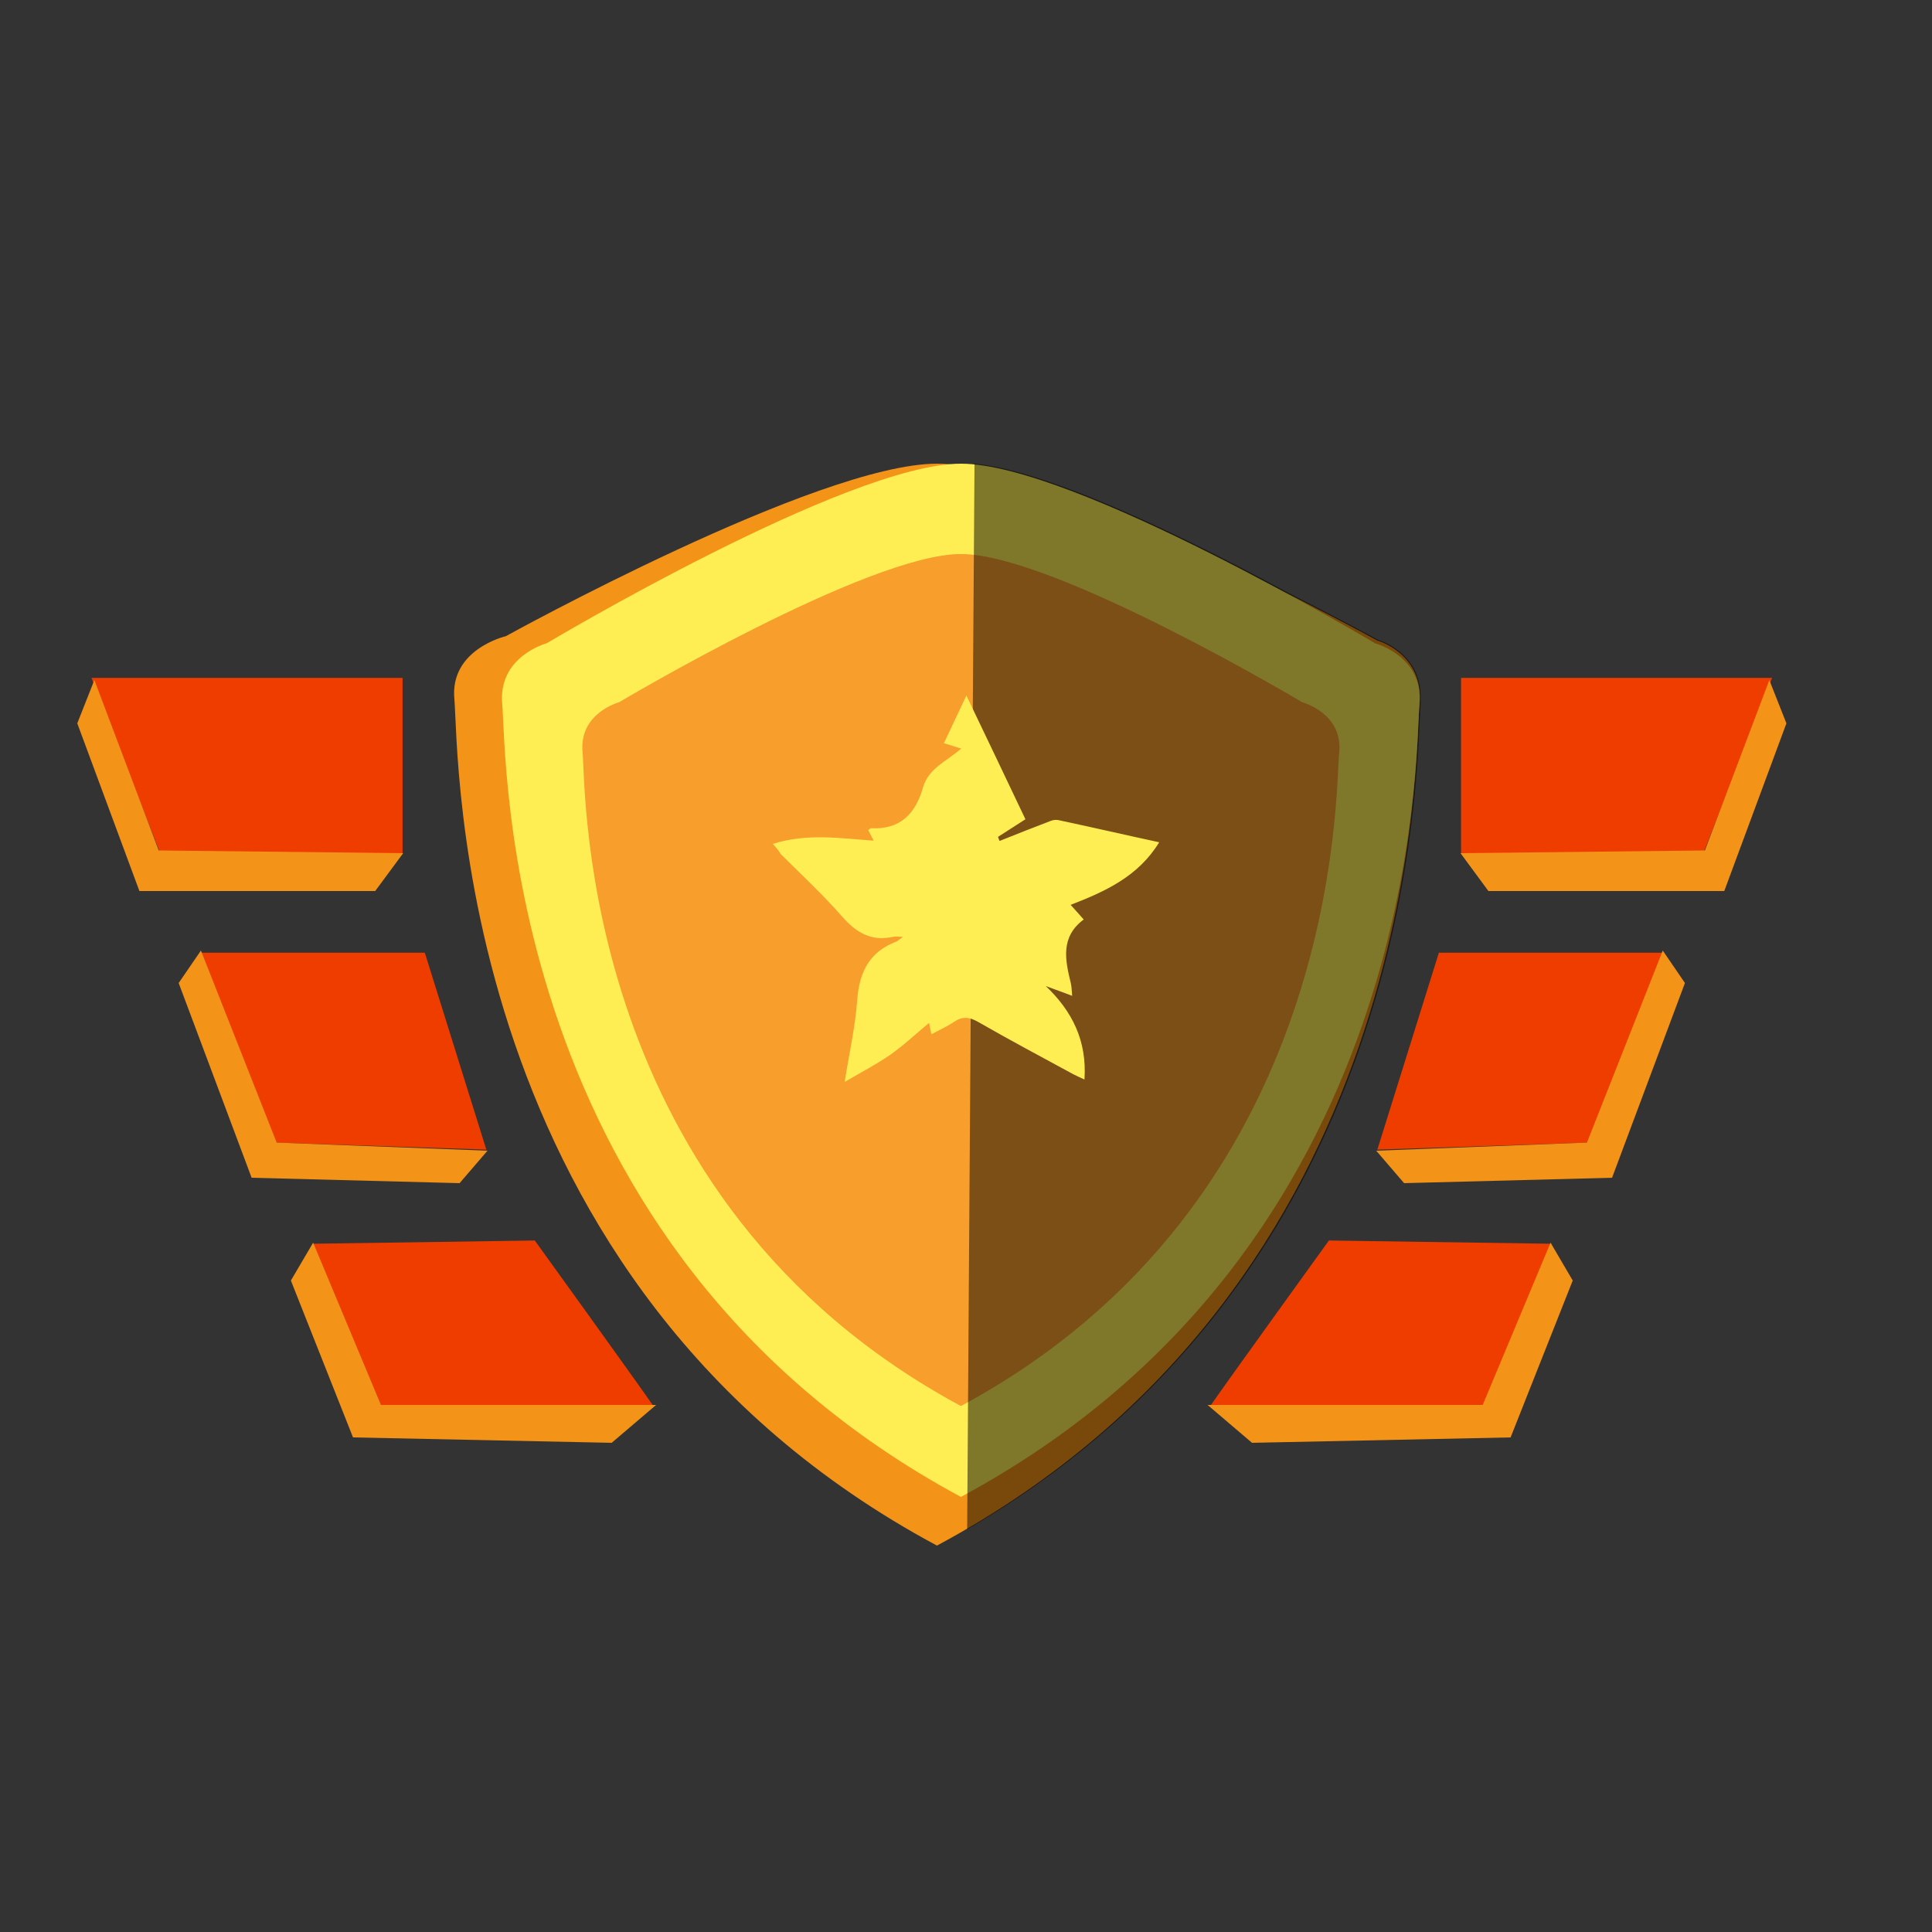<svg width="25" height="25" viewBox="0 0 25 25" fill="none" xmlns="http://www.w3.org/2000/svg">
<rect x="0" y="0" width="25" height="25" fill="#333333" stroke="none"/>
<g opacity="0.1">
<path opacity="0.1" d="M19.252 9.115C19.252 9.08 19.252 9.052 19.252 9.017C19.252 8.436 18.707 8.282 18.707 8.282C18.707 8.282 18.206 8.009 17.491 7.645C16.215 6.966 14.262 6 13.318 6C13.274 6 13.222 6 13.163 6.007C13.112 6 13.053 6 13.001 6C11.46 6 7.421 8.233 7.421 8.233C7.421 8.233 6.691 8.401 6.757 9.052C6.824 9.703 6.698 16.619 13.001 20C18.338 17.137 19.068 11.789 19.208 9.815C19.238 9.458 19.245 9.213 19.252 9.115Z" fill="black"/>
<path opacity="0.1" d="M7.811 16.052L4.951 16.094L4.944 16.08L4.656 16.57L5.46 18.6L8.806 18.67L9.389 18.18H9.33C9.02 17.732 7.811 16.052 7.811 16.052Z" fill="black"/>
<path opacity="0.1" d="M6.101 11.04H6.094V8.772H2.069L2.091 8.835L1.884 9.36L2.688 11.53H5.74L6.101 11.04Z" fill="black"/>
<path opacity="0.1" d="M7.192 14.89L7.178 14.876L6.381 12.328H3.499L3.484 12.3L3.197 12.72L4.14 15.24L6.831 15.31L7.192 14.89Z" fill="black"/>
<path opacity="0.1" d="M23.793 8.835L23.815 8.772H19.783V11.04H19.776L20.137 11.53H23.189L24 9.36L23.793 8.835Z" fill="black"/>
<path opacity="0.1" d="M22.385 12.328H19.503L18.707 14.876L18.692 14.89L19.053 15.31L21.744 15.24L22.688 12.72L22.4 12.3L22.385 12.328Z" fill="black"/>
<path opacity="0.1" d="M20.941 16.094L18.08 16.052C18.08 16.052 16.864 17.732 16.554 18.18H16.51L17.093 18.67L20.439 18.6L21.243 16.57L20.955 16.08L20.941 16.094Z" fill="black"/>
</g>
<path d="M17.823 8.289C17.823 8.289 13.665 6 12.124 6C10.583 6 6.544 8.233 6.544 8.233C6.544 8.233 5.814 8.401 5.88 9.052C5.939 9.703 5.821 16.619 12.124 20C18.427 16.619 18.309 9.759 18.368 9.108C18.427 8.457 17.823 8.289 17.823 8.289Z" fill="#F39318"/>
<path d="M17.793 8.324C17.793 8.324 13.901 6 12.434 6C10.967 6 7.074 8.324 7.074 8.324C7.074 8.324 6.44 8.492 6.499 9.115C6.558 9.738 6.44 16.143 12.434 19.37C18.427 16.143 18.309 9.738 18.368 9.115C18.427 8.492 17.793 8.324 17.793 8.324Z" fill="#FEEE53"/>
<path d="M16.85 9.087C16.85 9.087 13.636 7.169 12.434 7.169C11.232 7.169 8.011 9.087 8.011 9.087C8.011 9.087 7.487 9.227 7.539 9.738C7.583 10.249 7.495 15.534 12.434 18.194C17.373 15.534 17.277 10.249 17.329 9.738C17.38 9.227 16.85 9.087 16.85 9.087Z" fill="#F79E2C"/>
<path d="M1.184 8.772H5.209V11.047H2.076L1.184 8.772Z" fill="#EF3D00"/>
<path d="M4.052 16.094L6.92 16.052C6.92 16.052 8.173 17.788 8.46 18.201H4.878L4.052 16.094Z" fill="#EF3D00"/>
<path d="M2.585 12.328H5.497L6.293 14.876L3.543 14.785L2.585 12.328Z" fill="#EF3D00"/>
<path d="M1.221 8.8L1 9.36L1.804 11.53H4.855L5.217 11.04L2.054 11.005L1.221 8.8Z" fill="#F39318"/>
<path d="M2.6 12.3L2.312 12.72L3.256 15.24L5.947 15.31L6.308 14.89L3.58 14.785L2.6 12.3Z" fill="#F39318"/>
<path d="M4.052 16.08L3.764 16.57L4.568 18.6L7.915 18.67L8.49 18.18H4.929L4.052 16.08Z" fill="#F39318"/>
<path d="M22.931 8.772H18.906V11.047H22.039L22.931 8.772Z" fill="#EF3D00"/>
<path d="M20.064 16.094L17.196 16.052C17.196 16.052 15.943 17.788 15.655 18.201H19.238L20.064 16.094Z" fill="#EF3D00"/>
<path d="M21.531 12.328H18.619L17.823 14.876L20.572 14.785L21.531 12.328Z" fill="#EF3D00"/>
<path d="M22.895 8.8L23.116 9.36L22.312 11.53H19.26L18.899 11.04L22.061 11.005L22.895 8.8Z" fill="#F39318"/>
<path d="M21.516 12.3L21.803 12.72L20.86 15.24L18.169 15.31L17.808 14.89L20.535 14.785L21.516 12.3Z" fill="#F39318"/>
<path d="M20.064 16.08L20.351 16.57L19.547 18.6L16.201 18.67L15.626 18.18H19.186L20.064 16.08Z" fill="#F39318"/>
<g style="mix-blend-mode:overlay" opacity="0.5">
<path d="M12.515 19.79C17.513 16.885 18.213 11.74 18.346 9.808C18.368 9.458 18.375 9.213 18.383 9.115C18.383 9.08 18.383 9.052 18.383 9.017C18.383 8.436 17.837 8.282 17.837 8.282C17.837 8.282 17.336 8.009 16.621 7.645C15.419 6.994 13.598 6.091 12.61 6L12.515 19.79Z" fill="black"/>
</g>
<path d="M10 10.92C10.44 10.78 10.862 10.847 11.305 10.878C11.278 10.825 11.258 10.787 11.234 10.741C11.248 10.734 11.261 10.717 11.271 10.717C11.643 10.738 11.846 10.535 11.944 10.188C11.998 10.006 12.137 9.908 12.279 9.809C12.329 9.774 12.377 9.736 12.438 9.687C12.356 9.662 12.296 9.641 12.214 9.617C12.309 9.417 12.397 9.228 12.505 9C12.769 9.55 13.016 10.069 13.269 10.601C13.147 10.678 13.033 10.755 12.914 10.829C12.921 10.847 12.928 10.864 12.934 10.882C13.154 10.794 13.377 10.706 13.597 10.622C13.631 10.608 13.675 10.605 13.709 10.615C14.138 10.706 14.564 10.805 15 10.899C14.729 11.341 14.307 11.533 13.854 11.709C13.922 11.782 13.972 11.842 14.023 11.898C13.719 12.125 13.783 12.423 13.857 12.725C13.867 12.767 13.867 12.816 13.874 12.886C13.749 12.84 13.641 12.798 13.533 12.76C13.871 13.082 14.067 13.464 14.033 13.969C13.986 13.947 13.938 13.926 13.891 13.902C13.479 13.678 13.063 13.457 12.654 13.222C12.542 13.159 12.454 13.149 12.346 13.222C12.258 13.282 12.157 13.327 12.052 13.383C12.042 13.338 12.035 13.299 12.022 13.236C11.849 13.38 11.694 13.527 11.518 13.65C11.342 13.772 11.153 13.87 10.93 14C10.991 13.615 11.068 13.282 11.092 12.942C11.119 12.574 11.254 12.315 11.596 12.185C11.616 12.178 11.63 12.161 11.684 12.122C11.616 12.122 11.585 12.115 11.559 12.122C11.281 12.185 11.082 12.073 10.896 11.859C10.646 11.575 10.368 11.316 10.101 11.05C10.081 11.011 10.044 10.969 10 10.92Z" fill="#FEEE53"/>
</svg>
